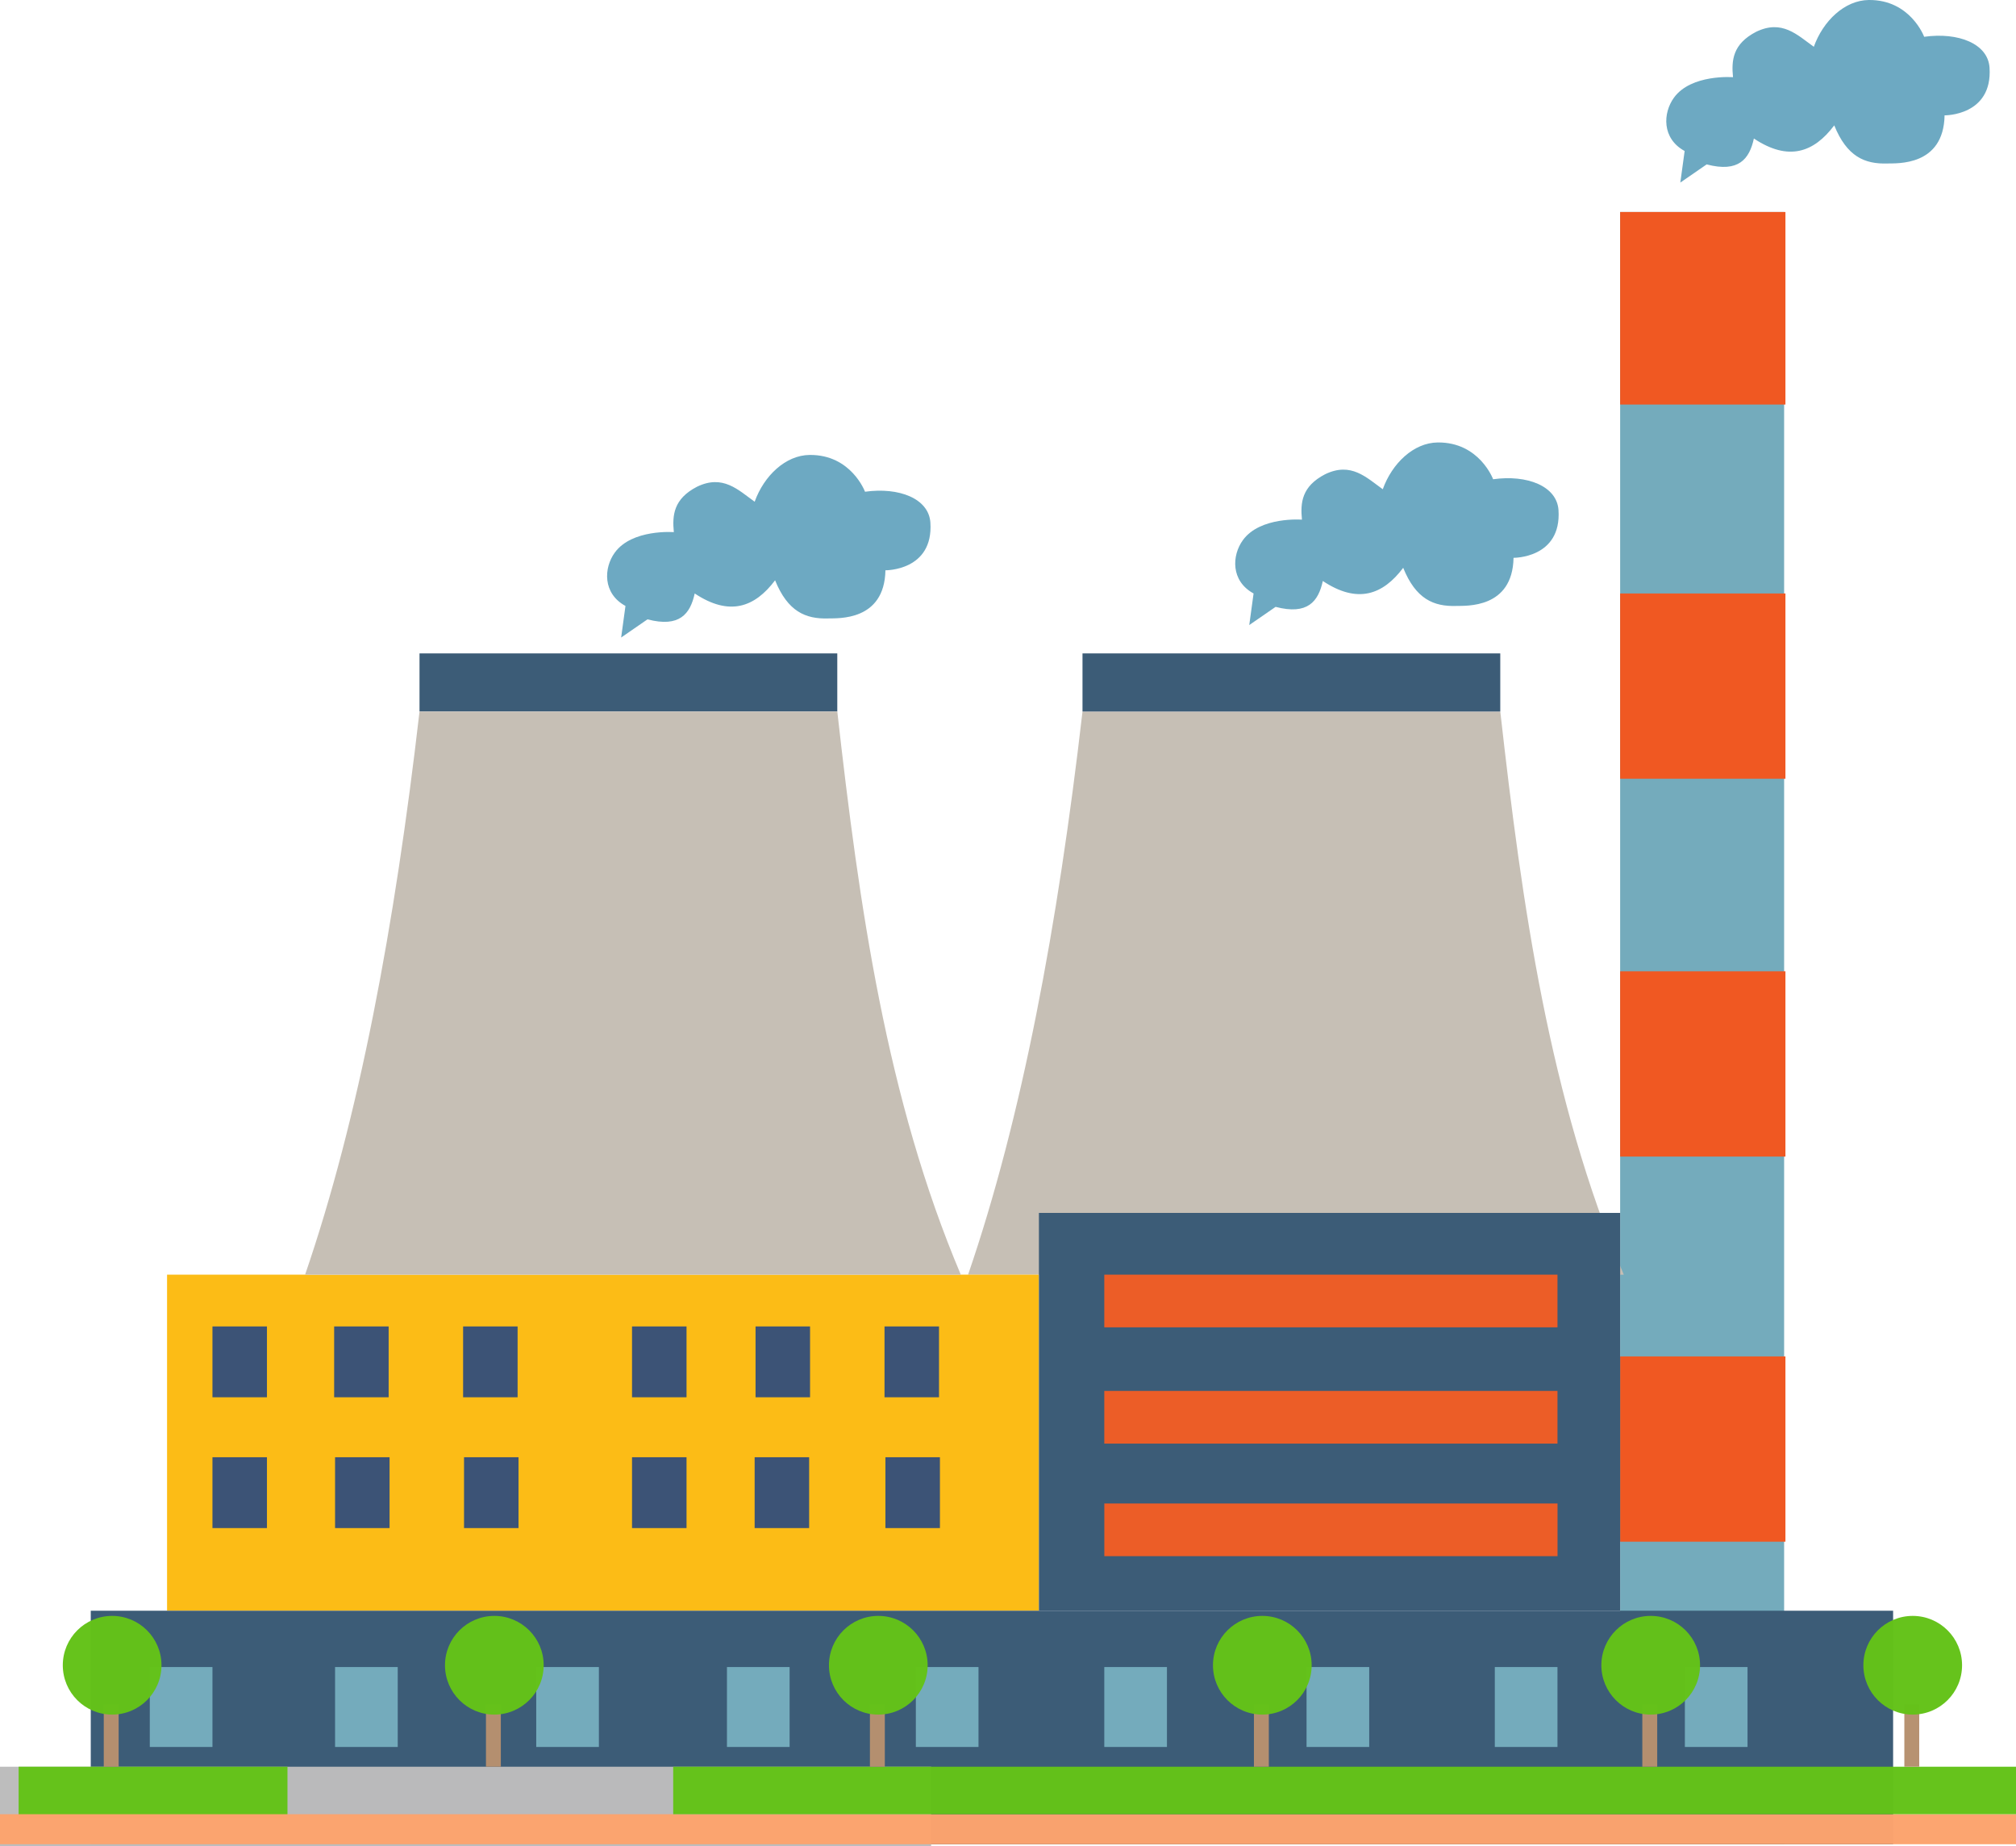 <?xml version="1.0" encoding="UTF-8" standalone="no"?>
<svg
   xmlns:dc="http://purl.org/dc/elements/1.1/"
   xmlns:cc="http://creativecommons.org/ns#"
   xmlns:rdf="http://www.w3.org/1999/02/22-rdf-syntax-ns#"
   xmlns:svg="http://www.w3.org/2000/svg"
   xmlns="http://www.w3.org/2000/svg"
   xmlns:sodipodi="http://sodipodi.sourceforge.net/DTD/sodipodi-0.dtd"
   xmlns:inkscape="http://www.inkscape.org/namespaces/inkscape"
   width="101.286mm"
   height="92.755mm"
   viewBox="0 0 101.286 92.755"
   version="1.1"
   id="svg6538"
   inkscape:export-filename="D:\proj\spaceshooter\images\fabryka1.png"
   inkscape:export-xdpi="96"
   inkscape:export-ydpi="96"
   inkscape:version="1.0.2 (e86c870879, 2021-01-15, custom)"
   sodipodi:docname="fabryka1.svg">
  <defs
     id="defs6532" />
  <sodipodi:namedview
     id="base"
     pagecolor="#ffffff"
     bordercolor="#666666"
     borderopacity="1.0"
     inkscape:pageopacity="0.0"
     inkscape:pageshadow="2"
     inkscape:zoom="0.35"
     inkscape:cx="282.8357"
     inkscape:cy="189.57009"
     inkscape:document-units="mm"
     inkscape:current-layer="layer1"
     inkscape:document-rotation="0"
     showgrid="false"
     inkscape:window-width="1376"
     inkscape:window-height="1359"
     inkscape:window-x="26"
     inkscape:window-y="0"
     inkscape:window-maximized="0" />
  <g
     inkscape:label="Warstwa 1"
     inkscape:groupmode="layer"
     id="layer1"
     transform="translate(-31,-98.01)">
    <g
       id="g3541"
       transform="translate(-209.52,-91.179)">
      <rect
         style="fill:#74abbc;fill-opacity:1;stroke:none;stroke-width:0.511;stroke-linecap:round;stroke-linejoin:round;stroke-opacity:1"
         id="rect2826"
         width="8.238"
         height="81.999"
         x="321.918"
         y="199.839" />
      <path
         style="fill:#c6bfb5;fill-opacity:1;stroke:none;stroke-width:0.511px;stroke-linecap:butt;stroke-linejoin:miter;stroke-opacity:1"
         d="m 315.895,224.935 h -20.989 c -1.243,10.776 -3.048,20.43 -5.749,28.29 h 32.944 c -3.736,-8.824 -5.106,-18.507 -6.205,-28.29 z"
         id="path2852-0"
         sodipodi:nodetypes="ccccc" />
      <rect
         style="fill:#f05822;fill-opacity:1;stroke:none;stroke-width:0.511;stroke-linecap:round;stroke-linejoin:round;stroke-opacity:1"
         id="rect2818"
         width="8.304"
         height="9.673"
         x="321.918"
         y="199.839" />
      <rect
         style="fill:#f05822;fill-opacity:1;stroke:none;stroke-width:0.511;stroke-linecap:round;stroke-linejoin:round;stroke-opacity:1"
         id="rect2820"
         width="8.304"
         height="9.308"
         x="321.918"
         y="219.003" />
      <rect
         style="fill:#f05822;fill-opacity:1;stroke:none;stroke-width:0.511;stroke-linecap:round;stroke-linejoin:round;stroke-opacity:1"
         id="rect2822"
         width="8.304"
         height="9.308"
         x="321.918"
         y="237.984" />
      <rect
         style="fill:#f05822;fill-opacity:1;stroke:none;stroke-width:0.511;stroke-linecap:round;stroke-linejoin:round;stroke-opacity:1"
         id="rect2824"
         width="8.304"
         height="9.308"
         x="321.918"
         y="257.331" />
      <rect
         style="fill:#fcbc16;fill-opacity:1;stroke:none;stroke-width:0.511;stroke-linecap:round;stroke-linejoin:round;stroke-opacity:1"
         id="rect2828"
         width="43.803"
         height="16.883"
         x="248.913"
         y="253.224" />
      <rect
         style="fill:#3c5c77;fill-opacity:1;stroke:none;stroke-width:0.511;stroke-linecap:round;stroke-linejoin:round;stroke-opacity:1"
         id="rect2830"
         width="29.202"
         height="19.985"
         x="292.716"
         y="250.122" />
      <rect
         style="fill:#3c5c77;fill-opacity:1;stroke:none;stroke-width:0.511;stroke-linecap:round;stroke-linejoin:round;stroke-opacity:1"
         id="rect2836"
         width="90.552"
         height="11.731"
         x="245.08"
         y="270.107" />
      <rect
         style="fill:#3c5c77;fill-opacity:1;stroke:none;stroke-width:0.511;stroke-linecap:round;stroke-linejoin:round;stroke-opacity:1"
         id="rect2846"
         width="20.989"
         height="2.92"
         x="261.597"
         y="222.014" />
      <rect
         style="fill:#3c5c77;fill-opacity:1;stroke:none;stroke-width:0.511;stroke-linecap:round;stroke-linejoin:round;stroke-opacity:1"
         id="rect2848"
         width="20.989"
         height="2.92"
         x="294.906"
         y="222.014" />
      <path
         style="fill:#c6bfb5;fill-opacity:1;stroke:none;stroke-width:0.511px;stroke-linecap:butt;stroke-linejoin:miter;stroke-opacity:1"
         d="m 282.586,224.935 h -20.989 c -1.243,10.776 -3.048,20.43 -5.749,28.29 h 32.944 c -3.736,-8.824 -5.106,-18.507 -6.205,-28.29 z"
         id="path2852"
         sodipodi:nodetypes="ccccc" />
      <rect
         style="fill:#ec5d27;fill-opacity:1;stroke:none;stroke-width:0.511;stroke-linecap:round;stroke-linejoin:round;stroke-opacity:1"
         id="rect2876"
         width="22.769"
         height="2.646"
         x="296.003"
         y="264.72" />
      <rect
         style="fill:#ec5d27;fill-opacity:1;stroke:none;stroke-width:0.511;stroke-linecap:round;stroke-linejoin:round;stroke-opacity:1"
         id="rect2876-7"
         width="22.769"
         height="2.646"
         x="296.001"
         y="259.065" />
      <rect
         style="fill:#ec5d27;fill-opacity:1;stroke:none;stroke-width:0.511;stroke-linecap:round;stroke-linejoin:round;stroke-opacity:1"
         id="rect2876-9"
         width="22.769"
         height="2.646"
         x="296.001"
         y="253.224" />
      <rect
         style="fill:#3c5376;fill-opacity:1;stroke:none;stroke-width:0.511;stroke-linecap:round;stroke-linejoin:round;stroke-opacity:1"
         id="rect2907"
         width="2.738"
         height="3.559"
         x="251.194"
         y="255.825" />
      <rect
         style="fill:#3c5376;fill-opacity:1;stroke:none;stroke-width:0.511;stroke-linecap:round;stroke-linejoin:round;stroke-opacity:1"
         id="rect2907-9"
         width="2.738"
         height="3.559"
         x="257.308"
         y="255.825" />
      <rect
         style="fill:#3c5376;fill-opacity:1;stroke:none;stroke-width:0.511;stroke-linecap:round;stroke-linejoin:round;stroke-opacity:1"
         id="rect2907-0"
         width="2.738"
         height="3.559"
         x="263.787"
         y="255.825" />
      <rect
         style="fill:#3c5376;fill-opacity:1;stroke:none;stroke-width:0.511;stroke-linecap:round;stroke-linejoin:round;stroke-opacity:1"
         id="rect2907-1"
         width="2.738"
         height="3.559"
         x="272.274"
         y="255.825" />
      <rect
         style="fill:#3c5376;fill-opacity:1;stroke:none;stroke-width:0.511;stroke-linecap:round;stroke-linejoin:round;stroke-opacity:1"
         id="rect2907-18"
         width="2.738"
         height="3.559"
         x="278.48"
         y="255.825" />
      <rect
         style="fill:#3c5376;fill-opacity:1;stroke:none;stroke-width:0.511;stroke-linecap:round;stroke-linejoin:round;stroke-opacity:1"
         id="rect2907-93"
         width="2.738"
         height="3.559"
         x="284.959"
         y="255.825" />
      <rect
         style="fill:#3c5376;fill-opacity:1;stroke:none;stroke-width:0.511;stroke-linecap:round;stroke-linejoin:round;stroke-opacity:1"
         id="rect2907-7"
         width="2.738"
         height="3.559"
         x="251.194"
         y="262.396" />
      <rect
         style="fill:#3c5376;fill-opacity:1;stroke:none;stroke-width:0.511;stroke-linecap:round;stroke-linejoin:round;stroke-opacity:1"
         id="rect2907-9-1"
         width="2.738"
         height="3.559"
         x="257.354"
         y="262.396" />
      <rect
         style="fill:#3c5376;fill-opacity:1;stroke:none;stroke-width:0.511;stroke-linecap:round;stroke-linejoin:round;stroke-opacity:1"
         id="rect2907-9-17"
         width="2.738"
         height="3.559"
         x="263.833"
         y="262.396" />
      <rect
         style="fill:#3c5376;fill-opacity:1;stroke:none;stroke-width:0.511;stroke-linecap:round;stroke-linejoin:round;stroke-opacity:1"
         id="rect2907-9-5"
         width="2.738"
         height="3.559"
         x="272.274"
         y="262.396" />
      <rect
         style="fill:#3c5376;fill-opacity:1;stroke:none;stroke-width:0.511;stroke-linecap:round;stroke-linejoin:round;stroke-opacity:1"
         id="rect2907-9-174"
         width="2.738"
         height="3.559"
         x="278.434"
         y="262.396" />
      <rect
         style="fill:#3c5376;fill-opacity:1;stroke:none;stroke-width:0.511;stroke-linecap:round;stroke-linejoin:round;stroke-opacity:1"
         id="rect2907-9-6"
         width="2.738"
         height="3.559"
         x="285.005"
         y="262.396" />
      <rect
         style="fill:#74abbc;fill-opacity:1;stroke:none;stroke-width:0.511;stroke-linecap:round;stroke-linejoin:round;stroke-opacity:1"
         id="rect3053"
         width="3.148"
         height="4.015"
         x="248.046"
         y="272.936" />
      <rect
         style="fill:#74abbc;fill-opacity:1;stroke:none;stroke-width:0.511;stroke-linecap:round;stroke-linejoin:round;stroke-opacity:1"
         id="rect3053-8"
         width="3.148"
         height="4.015"
         x="257.354"
         y="272.936" />
      <rect
         style="fill:#74abbc;fill-opacity:1;stroke:none;stroke-width:0.511;stroke-linecap:round;stroke-linejoin:round;stroke-opacity:1"
         id="rect3053-4"
         width="3.148"
         height="4.015"
         x="267.461"
         y="272.936" />
      <rect
         style="fill:#74abbc;fill-opacity:1;stroke:none;stroke-width:0.511;stroke-linecap:round;stroke-linejoin:round;stroke-opacity:1"
         id="rect3053-1"
         width="3.148"
         height="4.015"
         x="277.043"
         y="272.936" />
      <rect
         style="fill:#74abbc;fill-opacity:1;stroke:none;stroke-width:0.511;stroke-linecap:round;stroke-linejoin:round;stroke-opacity:1"
         id="rect3053-2"
         width="3.148"
         height="4.015"
         x="286.533"
         y="272.936" />
      <rect
         style="fill:#74abbc;fill-opacity:1;stroke:none;stroke-width:0.511;stroke-linecap:round;stroke-linejoin:round;stroke-opacity:1"
         id="rect3053-10"
         width="3.148"
         height="4.015"
         x="296.001"
         y="272.936" />
      <rect
         style="fill:#74abbc;fill-opacity:1;stroke:none;stroke-width:0.511;stroke-linecap:round;stroke-linejoin:round;stroke-opacity:1"
         id="rect3053-3"
         width="3.148"
         height="4.015"
         x="306.163"
         y="272.936" />
      <rect
         style="fill:#74abbc;fill-opacity:1;stroke:none;stroke-width:0.511;stroke-linecap:round;stroke-linejoin:round;stroke-opacity:1"
         id="rect3053-3-0"
         width="3.148"
         height="4.015"
         x="315.621"
         y="272.936" />
      <rect
         style="fill:#74abbc;fill-opacity:1;stroke:none;stroke-width:0.511;stroke-linecap:round;stroke-linejoin:round;stroke-opacity:1"
         id="rect3053-3-4"
         width="3.148"
         height="4.015"
         x="325.17"
         y="272.936" />
      <path
         style="fill:#6da9c2;fill-opacity:1;stroke:none;stroke-width:0.511px;stroke-linecap:butt;stroke-linejoin:miter;stroke-opacity:1"
         d="m 279.461,218.341 c 0.633,1.566 1.529,1.953 2.669,1.916 0.479,-0.015 2.827,0.146 2.875,-2.418 0,0 2.417,0.029 2.259,-2.396 -0.079,-1.208 -1.574,-1.79 -3.285,-1.551 0,0 -0.691,-1.869 -2.783,-1.848 -1.208,0.012 -2.292,1.045 -2.761,2.35 -0.834,-0.597 -1.596,-1.382 -2.897,-0.753 -1.177,0.61 -1.247,1.431 -1.164,2.281 0,0 -2.099,-0.166 -2.966,1.027 -0.56,0.771 -0.616,2.053 0.536,2.681 l -0.217,1.586 1.323,-0.913 c 1.613,0.424 2.149,-0.275 2.373,-1.3 1.739,1.156 3.011,0.703 4.038,-0.662 z"
         id="path3211"
         sodipodi:nodetypes="cscscscccsccccc" />
      <path
         style="fill:#6da9c2;fill-opacity:1;stroke:none;stroke-width:0.511px;stroke-linecap:butt;stroke-linejoin:miter;stroke-opacity:1"
         d="m 311.018,217.714 c 0.633,1.566 1.529,1.953 2.669,1.916 0.479,-0.015 2.827,0.146 2.875,-2.418 0,0 2.417,0.029 2.259,-2.396 -0.079,-1.208 -1.574,-1.79 -3.285,-1.551 0,0 -0.691,-1.869 -2.783,-1.848 -1.208,0.012 -2.292,1.045 -2.761,2.35 -0.834,-0.597 -1.596,-1.382 -2.897,-0.753 -1.177,0.61 -1.247,1.431 -1.164,2.281 0,0 -2.099,-0.166 -2.966,1.027 -0.56,0.771 -0.616,2.053 0.536,2.681 l -0.217,1.586 1.323,-0.913 c 1.613,0.424 2.149,-0.275 2.373,-1.3 1.739,1.156 3.011,0.703 4.038,-0.662 z"
         id="path3211-0"
         sodipodi:nodetypes="cscscscccsccccc" />
      <path
         style="fill:#6da9c2;fill-opacity:1;stroke:none;stroke-width:0.511px;stroke-linecap:butt;stroke-linejoin:miter;stroke-opacity:1"
         d="m 332.674,195.486 c 0.633,1.566 1.529,1.953 2.669,1.916 0.479,-0.015 2.827,0.146 2.875,-2.418 0,0 2.417,0.029 2.259,-2.396 -0.079,-1.208 -1.574,-1.79 -3.285,-1.551 0,0 -0.691,-1.869 -2.783,-1.848 -1.208,0.012 -2.292,1.045 -2.761,2.35 -0.834,-0.597 -1.596,-1.382 -2.897,-0.753 -1.177,0.61 -1.247,1.431 -1.163,2.281 0,0 -2.099,-0.166 -2.966,1.027 -0.56,0.771 -0.616,2.053 0.536,2.681 l -0.217,1.586 1.323,-0.913 c 1.613,0.424 2.149,-0.275 2.373,-1.3 1.739,1.156 3.011,0.703 4.038,-0.662 z"
         id="path3211-7"
         sodipodi:nodetypes="cscscscccsccccc" />
    </g>
    <g
       id="g5507"
       transform="translate(-235.912,-91.312)">
      <rect
         style="opacity:0.982;fill:#bcbcbc;fill-opacity:1;stroke:none;stroke-width:0.252;stroke-miterlimit:4;stroke-dasharray:none"
         id="rect851-1-0-3-1-7"
         width="46.782"
         height="3.999"
         x="266.912"
         y="278.077" />
      <g
         id="g4137"
         transform="translate(1.323,0.038)">
        <g
           id="g4042-0"
           transform="translate(73.412,-0.076)">
          <rect
             style="opacity:0.982;fill:#b6916f;fill-opacity:1;stroke:none;stroke-width:1.323;stroke-linecap:butt;stroke-linejoin:bevel;stroke-miterlimit:4;stroke-dasharray:none;stroke-opacity:0.856"
             id="rect1535-0-5-6-31-5"
             width="0.748"
             height="3.134"
             x="216.592"
             y="274.981" />
          <circle
             style="opacity:0.982;fill:#64c219;fill-opacity:1;stroke:none;stroke-width:1.323;stroke-linecap:butt;stroke-linejoin:bevel;stroke-miterlimit:4;stroke-dasharray:none;stroke-opacity:0.856"
             id="path1537-3-4-7-6-4"
             cx="217.013"
             cy="273.017"
             r="2.479" />
        </g>
      </g>
      <rect
         style="opacity:0.982;fill:#64c219;fill-opacity:1;stroke:none;stroke-width:1.323;stroke-linecap:butt;stroke-linejoin:bevel;stroke-miterlimit:4;stroke-dasharray:none;stroke-opacity:0.856"
         id="rect1539-1-0-2-5-1"
         width="13.507"
         height="2.573"
         x="267.848"
         y="278.077" />
      <rect
         style="opacity:0.982;fill:#fca46e;fill-opacity:1;stroke:none;stroke-width:1.323;stroke-linecap:butt;stroke-linejoin:bevel;stroke-miterlimit:4;stroke-dasharray:none;stroke-opacity:0.856"
         id="rect1541-2-3-3-7-1"
         width="101.286"
         height="1.508"
         x="266.912"
         y="280.462" />
      <rect
         style="opacity:0.982;fill:#64c219;fill-opacity:1;stroke:none;stroke-width:1.323;stroke-linecap:butt;stroke-linejoin:bevel;stroke-miterlimit:4;stroke-dasharray:none;stroke-opacity:0.856"
         id="rect1539-3-6-8-2-56-2"
         width="67.464"
         height="2.385"
         x="300.734"
         y="278.077" />
      <g
         id="g4141"
         transform="translate(3.77)">
        <rect
           style="opacity:0.982;fill:#b6916f;fill-opacity:1;stroke:none;stroke-width:1.323;stroke-linecap:butt;stroke-linejoin:bevel;stroke-miterlimit:4;stroke-dasharray:none;stroke-opacity:0.856"
           id="rect1535-6-8-0-3-59-8"
           width="0.748"
           height="3.134"
           x="306.848"
           y="274.943" />
        <circle
           style="opacity:0.982;fill:#64c219;fill-opacity:1;stroke:none;stroke-width:1.323;stroke-linecap:butt;stroke-linejoin:bevel;stroke-miterlimit:4;stroke-dasharray:none;stroke-opacity:0.856"
           id="path1537-4-1-3-8-7-3"
           cx="307.269"
           cy="272.979"
           r="2.479" />
      </g>
      <g
         id="g4132"
         transform="translate(-2.183,0.038)">
        <rect
           style="opacity:0.982;fill:#b6916f;fill-opacity:1;stroke:none;stroke-width:1.323;stroke-linecap:butt;stroke-linejoin:bevel;stroke-miterlimit:4;stroke-dasharray:none;stroke-opacity:0.856"
           id="rect1535-0-3-5-2-4-2"
           width="0.748"
           height="3.134"
           x="274.308"
           y="274.906" />
        <circle
           style="opacity:0.982;fill:#64c219;fill-opacity:1;stroke:none;stroke-width:1.323;stroke-linecap:butt;stroke-linejoin:bevel;stroke-miterlimit:4;stroke-dasharray:none;stroke-opacity:0.856"
           id="path1537-3-6-6-5-3-7"
           cx="274.729"
           cy="272.941"
           r="2.479" />
      </g>
      <g
         id="g4141-9"
         transform="translate(23.063)">
        <rect
           style="opacity:0.982;fill:#b6916f;fill-opacity:1;stroke:none;stroke-width:1.323;stroke-linecap:butt;stroke-linejoin:bevel;stroke-miterlimit:4;stroke-dasharray:none;stroke-opacity:0.856"
           id="rect1535-6-8-0-3-59-8-3"
           width="0.748"
           height="3.134"
           x="306.848"
           y="274.943" />
        <circle
           style="opacity:0.982;fill:#64c219;fill-opacity:1;stroke:none;stroke-width:1.323;stroke-linecap:butt;stroke-linejoin:bevel;stroke-miterlimit:4;stroke-dasharray:none;stroke-opacity:0.856"
           id="path1537-4-1-3-8-7-3-5"
           cx="307.269"
           cy="272.979"
           r="2.479" />
      </g>
      <g
         id="g4141-2"
         transform="translate(42.576)">
        <rect
           style="opacity:0.982;fill:#b6916f;fill-opacity:1;stroke:none;stroke-width:1.323;stroke-linecap:butt;stroke-linejoin:bevel;stroke-miterlimit:4;stroke-dasharray:none;stroke-opacity:0.856"
           id="rect1535-6-8-0-3-59-8-8"
           width="0.748"
           height="3.134"
           x="306.848"
           y="274.943" />
        <circle
           style="opacity:0.982;fill:#64c219;fill-opacity:1;stroke:none;stroke-width:1.323;stroke-linecap:butt;stroke-linejoin:bevel;stroke-miterlimit:4;stroke-dasharray:none;stroke-opacity:0.856"
           id="path1537-4-1-3-8-7-3-0"
           cx="307.269"
           cy="272.979"
           r="2.479" />
      </g>
      <g
         id="g4141-5"
         transform="translate(55.74)">
        <rect
           style="opacity:0.982;fill:#b6916f;fill-opacity:1;stroke:none;stroke-width:1.323;stroke-linecap:butt;stroke-linejoin:bevel;stroke-miterlimit:4;stroke-dasharray:none;stroke-opacity:0.856"
           id="rect1535-6-8-0-3-59-8-37"
           width="0.748"
           height="3.134"
           x="306.848"
           y="274.943" />
        <circle
           style="opacity:0.982;fill:#64c219;fill-opacity:1;stroke:none;stroke-width:1.323;stroke-linecap:butt;stroke-linejoin:bevel;stroke-miterlimit:4;stroke-dasharray:none;stroke-opacity:0.856"
           id="path1537-4-1-3-8-7-3-54"
           cx="307.269"
           cy="272.979"
           r="2.479" />
      </g>
    </g>
  </g>
</svg>
